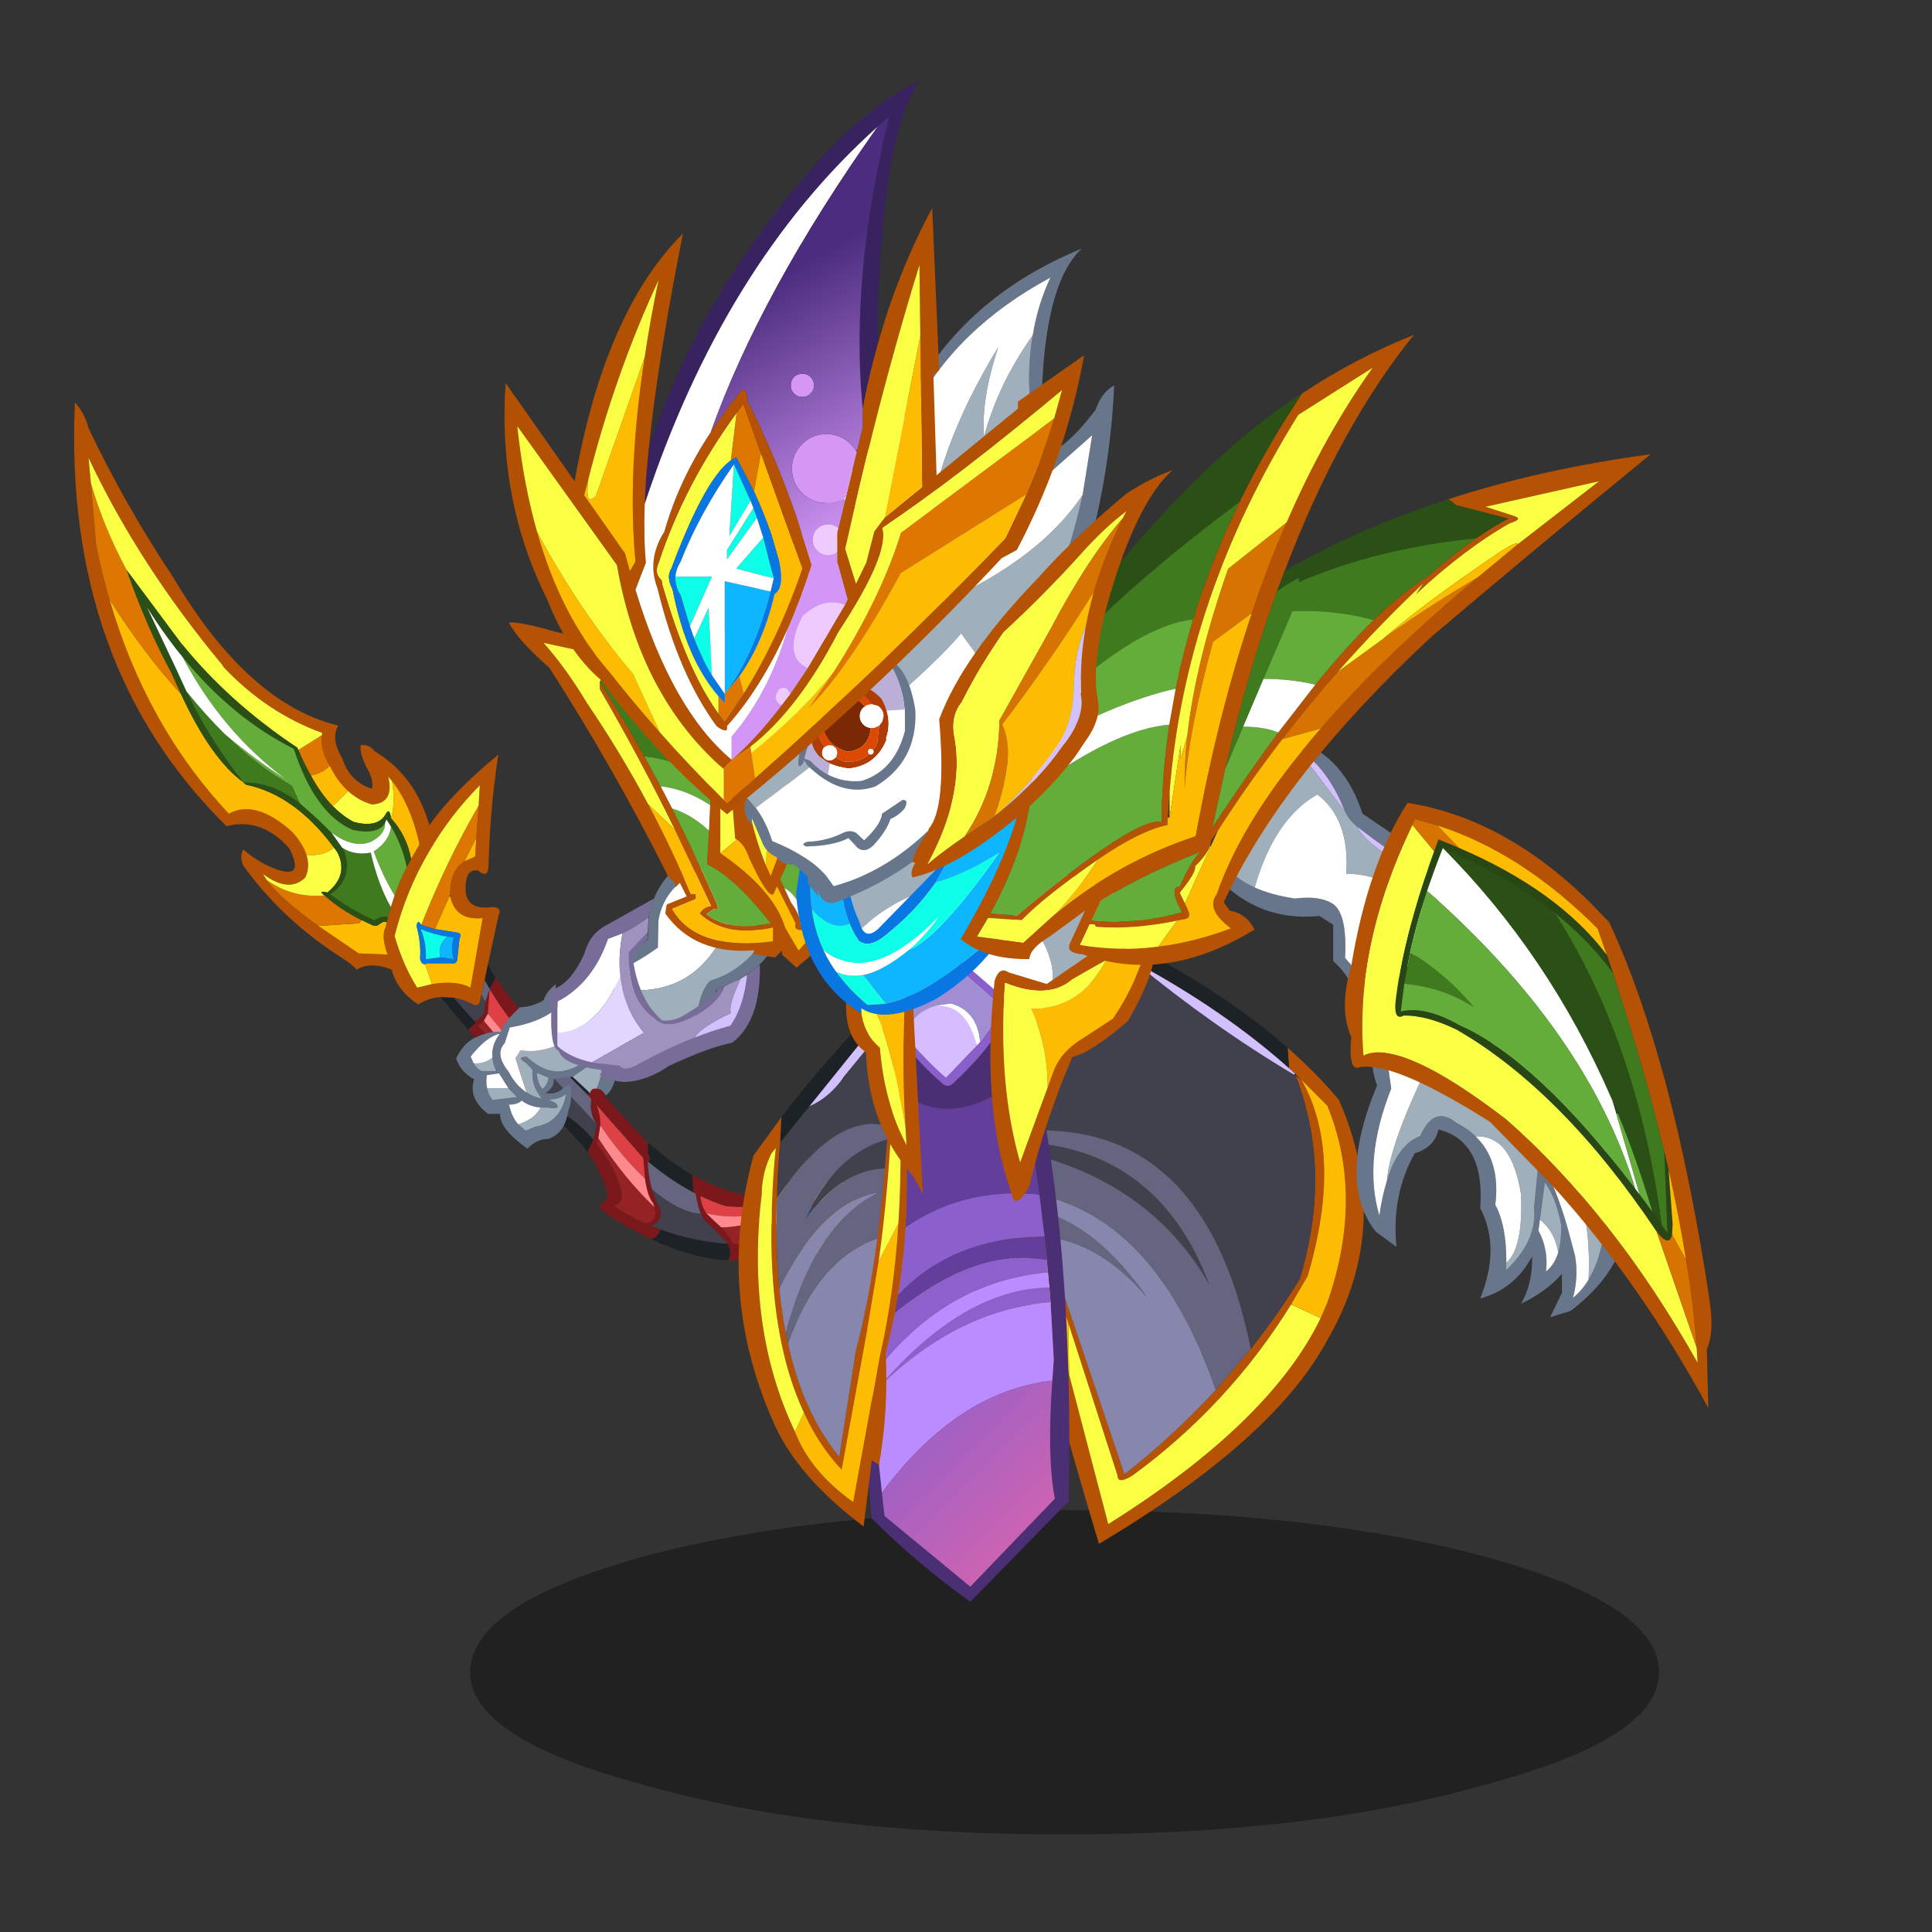 <svg xmlns:ffdec="https://www.free-decompiler.com/flash" xmlns:xlink="http://www.w3.org/1999/xlink" ffdec:objectType="frame" height="90" width="90" xmlns="http://www.w3.org/2000/svg"><rect width="100%" height="100%" fill="#333333" stroke="none"/><use ffdec:characterId="1" height="9.8" transform="matrix(.998 0 0 1.542 21.9 70.347)" width="55.5" xlink:href="#a"/><use ffdec:characterId="3" height="148" transform="translate(3.45 18.75) scale(.27)" width="144.8" xlink:href="#b"/><use ffdec:characterId="5" height="51.15" transform="translate(21.25 39.7) scale(.27)" width="54.85" xlink:href="#c"/><use ffdec:characterId="7" height="59.55" transform="translate(23.7 29) scale(.27)" width="54.75" xlink:href="#d"/><use ffdec:characterId="9" height="144.7" transform="translate(34.4 35.55) scale(.27)" width="107.9" xlink:href="#e"/><use ffdec:characterId="11" height="45.55" transform="translate(56.3 34.5) scale(.27)" width="38.05" xlink:href="#f"/><use ffdec:characterId="13" height="108.7" transform="translate(44.75 15.6) scale(.27)" width="119.05" xlink:href="#g"/><use ffdec:characterId="19" height="141.9" transform="translate(23.5 3.75) scale(.27)" width="115.3" xlink:href="#h"/><use ffdec:characterId="21" height="104.4" transform="translate(62.65 37.4) scale(.27)" width="63.25" xlink:href="#i"/><defs><use ffdec:characterId="2" height="148" width="144.8" xlink:href="#j" id="b"/><use ffdec:characterId="4" height="51.15" width="54.85" xlink:href="#k" id="c"/><use ffdec:characterId="6" height="59.55" width="54.75" xlink:href="#l" id="d"/><use ffdec:characterId="8" height="144.7" width="107.9" xlink:href="#m" id="e"/><use ffdec:characterId="10" height="45.55" width="38.05" xlink:href="#n" id="f"/><use ffdec:characterId="12" height="108.7" width="119.05" xlink:href="#o" id="g"/><use ffdec:characterId="14" height="141.9" width="115.3" xlink:href="#p" id="h"/><use ffdec:characterId="20" height="104.4" width="63.25" xlink:href="#q" id="i"/><g id="j" fill-rule="evenodd"><path d="m42.75 57.4.05-.2V57q-9.55-3.45-17-11.35l-.2-.35Q11.2 28 2.5 9.55l.4 4.35.9 10.55q.95 4.9 2.3 9.5 6.3 21.75 20.6 37 4.65-2.55 11 3.2 1.8 2.05 2.4 3.9.65 2.1-.2 3.9-2.8 2.75-7.3-.6l.65 1.05q2.2 3.1 8.9 7.9l6.95 4.75 5 .2q-1.2-3.15-.3-4.9l.15-.6.2-1 .5-1.7.65-2q.85-2.5 2.1-4.9l.75-1.4 1.45-2.5-.1-.5q-1.55-6.55-4.65-10.45l-.65-.75q1.1 4.6-2.8 4.8-2.3-.65-4.1-2.3-1.85-1.65-3.2-4.4-1.65-2.6-1.35-5.25m20.5 45.2q-2.05.1-3.85 1.25-3.65-2.35-4.6-6-3.65-1.45-6.05 0-.8-.95-2.5-2Q35.9 89.25 29.2 79.9q-.7-1.5 0-2.8 2.3 2.05 5.2 3.25 5.6 2.2 2.75-3.4-4.75-5.4-10.85-3.85Q-1.9 45.3.15 0q1.7 1.85 2.35 4.45 6.4 13.4 14.6 25.7 12.9 21.8 28.5 25.6-1.4 2.2.7 5.7 1.3 4 5.1 5.2.3-1.35-.6-3.1-1.4-2.35-1.4-4.4 1.45-.3 2.5 1.05 7 4.2 9.4 12.75 4-5.7 11.9-12.2-1.45 9.35-1.7 19.5-.2 1.9-1.8.5-2-.35-2.15 2.6v.75q.15 3.6 4.75 2.95 1.35.1 1.1 1.05l-.15.35-1.85 8.5-.55 2.75-.55 2.45-.2.9q-.15 1.2-1.1.9-1.8-.95-3.5-1.25l-2.25-.1m6.55-33.05.2-3.5q-5.15 5.2-8.7 11.35-4 6.75-6 14.65 1.55 5.25 3.9 8.9l2.55-.6q4.2-.7 6.65.6l2.1-12q-4.65.5-5.6-3.7v-.4q-.1-4.05 2.45-5.7l1.85-.8.2-3.25.4-5.55" fill="#b65203"/><path d="M44.1 62.65q1.35 2.75 3.2 4.4l-2.65 2.6q-2.05-2.1-3.8-5.3 2.05-.4 3.25-1.7m10.75 2.65q3.1 3.9 4.65 10.45l.1.5-1.45 2.5q-.75-4.05-3.45-7 .8-2.85.15-6.45m-.9 24.45-.15.6q-.9 1.75.3 4.9l-5-.2-6.95-4.75 7.05-.45.4-.55 1.6.75q.85.5 1.4 0 1.05-.75 1.35-.3M40.1 78.05q-.6-1.85-2.4-3.9-6.35-5.75-11-3.2-14.3-15.25-20.6-37 6.15 9.65 12.35 16.35 5.25 11.3 10.8 15.25v.05l.45.35q8.4 1.75 15.15 10.85-1.9 1.55-4.75 1.25m21.65 22.3-1.2-3.45.45-.15h3.9q1.1.2 1.2-.6l.4-3.7q.55-.9-.5-1l-3.75-.6 2.5-5.65.15.05q.95 4.2 5.6 3.7l-2.1 12q-2.45-1.3-6.65-.6M69.4 75.1l-.2 3.25-1.85.8 2.05-4.05" fill="#fdbc01"/><path d="M2.9 13.9q2.25 7.8 6.2 15.05 3.35 9.65 7.7 17.7l1.65 3.65q-6.2-6.7-12.35-16.35-1.35-4.6-2.3-9.5L2.9 13.9m35.8 46.05 4.05-2.55q-.3 2.65 1.35 5.25-1.2 1.3-3.25 1.7-1.15-2-2.15-4.4m3.45 30.35q-6.7-4.8-8.9-7.9 4.45 3.15 9.95 2.65 2.85 2.5 6.4 4.25l-.4.55-7.05.45m17.75-.15q4.25-10.85 9.9-20.6l-.4 5.55-2.05 4.05q-2.55 1.65-2.45 5.7v.05l-.15.3-2.5 5.65-2.35-.7" fill="#de7701"/><path d="m2.9 13.9-.4-4.35Q11.2 28 25.6 45.3l.2.35q7.45 7.9 17 11.35v.2l-.05.2-4.05 2.55-.2-.4q-11.65-7.75-19.75-17.7l-.2-.2-9.45-12.7Q5.15 21.7 2.9 13.9m44.4 53.15q1.8 1.65 4.1 2.3 3.9-.2 2.8-4.8l.65.75q.65 3.6-.15 6.45-.3-2.05-1-.6-1.45 2.3-5.5 1.2-1.85-1-3.55-2.7l2.65-2.6M33.25 82.4l-.65-1.05q4.5 3.35 7.3.6.85-1.8.2-3.9 2.85.3 4.75-1.25l.55.75q2.05 3.95-1.7 7-1.7-.45-.5.5-5.5.5-9.95-2.65m26.65 7.75q-.65-1.1-.8.2.8 2.95.6 5.6.2 1 .85.95l1.2 3.45-2.55.6q-2.35-3.65-3.9-8.9 2-7.9 6-14.65 3.55-6.15 8.7-11.35l-.2 3.5q-5.65 9.75-9.9 20.6" fill="#faff43"/><path d="m9.1 28.95 9.45 12.7.2.2q8.1 9.95 19.75 17.7l.2.4q1 2.4 2.15 4.4 1.75 3.2 3.8 5.3 1.7 1.7 3.55 2.7 4.05 1.1 5.5-1.2.7-1.45 1 .6 2.7 2.95 3.45 7l-.75 1.4q-.85-3.9-2.7-6.95l-.8-1.25-.25.6q-1.25 2.1-5.55 1.2-6.5-2.75-10.2-14-10.65-5.35-19.15-15.8-3.25-3.95-6.15-8.6l5.1 10.8 1.7 3.7q4.15 8.6 9.85 15.7 4.85-.1 9.65 3.55l3.1 2.75 2.4 2.35 1.85 2.6.45.85q1.4 4.65-2.5 7.2 3.1 2.4 7.6 4.5 1.2-.85 2.35-.6l-.2 1q-.3-.45-1.35.3-.55.5-1.4 0l-1.6-.75q-3.55-1.75-6.4-4.25-1.2-.95.5-.5 3.75-3.05 1.7-7l-.55-.75Q38.1 67.7 29.7 65.95l-.45-.35v-.05Q23.7 61.6 18.45 50.3l-1.65-3.65q-4.35-8.05-7.7-17.7" fill="#2b5015"/><path d="M57.4 80.15q-1.25 2.4-2.1 4.9-2-3.25-3.6-7.6 2.65-1.7 3-4.25 1.85 3.05 2.7 6.95M26.1 57.3q5.8 4.8 10.5 7.75-11.05-8.2-17.85-21.1 8.5 10.45 19.15 15.8 3.7 11.25 10.2 14 4.3.9 5.55-1.2.1 1.9-2.35 3.2-3.05 1.3-6.9-1.55L42 71.85l-3.1-2.75-1.3-2.95q-5.95-3.35-11.5-8.85" fill="#65ad3b"/><path d="m54.65 87.05-.5 1.7q-1.15-.25-2.35.6-4.5-2.1-7.6-4.5 3.9-2.55 2.5-7.2l-.45-.85q2.15 1.4 4.95.85 1.2 5.4 3.45 9.4M19.4 49.85q3.3 4.1 6.7 7.45 5.55 5.5 11.5 8.85l1.3 2.95q-4.8-3.65-9.65-3.55-5.7-7.1-9.85-15.7" fill="#407a1e"/><path d="m55.3 85.05-.65 2q-2.25-4-3.45-9.4-2.8.55-4.95-.85l-1.85-2.6q3.85 2.85 6.9 1.55 2.45-1.3 2.35-3.2l.25-.6.8 1.25q-.35 2.55-3 4.25 1.6 4.35 3.6 7.6M26.1 57.3q-3.4-3.35-6.7-7.45l-1.7-3.7-5.1-10.8q2.9 4.65 6.15 8.6 6.8 12.9 17.85 21.1-4.7-2.95-10.5-7.75" fill="#fff"/><path d="M60.55 96.9q-.65.05-.85-.95.2-2.65-.6-5.6.15-1.3.8-.2l2.35.7 3.75.6q1.05.1.5 1l-.4 3.7q-.1.8-1.2.6H61l-.45.15m3.85-4.75q-2.2-.3-4.6-1.3 1 2.25.9 5.2l2.5-.35 2.3.35q-.4-1.15-.25-2.5l.25-1.3-1.1-.1" fill="#0977e1"/><path d="m63.2 95.7-2.5.35q.1-2.95-.9-5.2 2.4 1 4.6 1.3-1.75 1.55-1.2 3.55" fill="#0dffe9"/><path d="m64.4 92.15 1.1.1-.25 1.3q-.15 1.35.25 2.5l-2.3-.35q-.55-2 1.2-3.55" fill="#0db6ff"/><path d="M72.7 99.25q5.1 7.2 10.9 12.8l-.8.8-.4.4-.4.4-2.25-2.15q-4.9-4.9-8.05-10.3l-.3 4.25-.7 1.25q-.5.55-1.1.75l6.25 6.35 1.25 1.25 3.35 3.4-1 1.8q-5.95-5.55-11.5-12l1.35-1.3-.25-.25q1.9-.6 1.75-2.55l.15-.75.75-2.2 1-1.95m16.1 19.25.3.25q.85-1.7 2.7.4l-.4.4 7.65 8.25-.05 1.75q.7 1.2 0 1.4.05 2.5.75 4.9l.85 2.3q1.7 2.5-.95 3.95l1.5.55q-.1 1.2-1.6 1.7-8-3.95-8.95-5.6l.8-.8q.95-.8.4-2.3-1.3-3.75-3.1-6.2l-.1-.15 1-2.15.6-2.6q-1.4-1.9-.95-4.35l-.55-.65.1-1.05m17.85 14.75q6.5 3.65 13.9 4.3l-.4.2q-3 1.45-7.75.9-2.2-.7-4.35-1.75.2 1.8 1.05 3l1.4 1.35 1.2 1.1q1.35 1.4 2 2.8 4.5.4 8.1-1.9l2.65 1.4q-5.05 3.55-11.55 3.35.6-1.25-.1-2.85l-3-3.1q-1-.65-1.65-2.05-.6-1.4-.9-3.5l-.4-.2-.2-3.05M90.8 124.7l-.35 2.25-.35.9q3.1 3.65 4.4 8.35v.45q0 1.7-1.4 1.95 2.65 1.75 5.5 3.05 2.2-.5 1.55-2.8l-.25-.7q-1-1.25-1.4-4.25l-.3-3.55-8.05-9.15q.7 1.75.65 3.5" fill="#7a181b"/><path d="m71.4 96.95 1.3 2.3-1 1.95-.85-1.5.55-2.75m11.4 15.9 6 5.65-.1 1.05-6.3-6.3.4-.4m16.25 14.95.3.1q3.5 3.2 7.3 5.35l.2 3.05q-3.95-2.1-7.85-5.35.7-.2 0-1.4l.05-1.75M112.9 148q-5.95-.2-13.1-3.55l-.25-.1q1.5-.5 1.6-1.7 5.5 2.05 11.65 2.5.7 1.6.1 2.85m-24.3-18.7-.7-.9-2.95-3.25-5.5-4.9 1-1.8 4.55 4.6q2.45 1.6 4.6 4.1l-1 2.15m-20.65-21.05-4.7-5.65 2.25.1 3.55 4 .25.25-1.35 1.3" fill="#1c2226"/><path d="m70.3 102.15.55-2.45.85 1.5-.75 2.2-.65-1.25m9.45 9.35 2.25 2.15.4-.4 6.3 6.3.55.65q-.45 2.45.95 4.35l-11.25-12 .8-1.05m20 24.35q-.7-2.4-.75-4.9 3.9 3.25 7.85 5.35l.4.2q.3 2.1.9 3.5-3.6-.25-8.4-4.15" fill="#656580"/><path d="M65.5 102.7q1.7.3 3.5 1.25.95.3 1.1-.9l.2-.9.65 1.25-.15.75q.15 1.95-1.75 2.55l-3.55-4m12.65 10.95.8-1.1 11.25 12-.6 2.6q-2.15-2.5-4.6-4.1l-4.55-4.6-3.35-3.4 1-1.35.05-.05m30 26.35q.65 1.4 1.65 2.05l3 3.1q-6.15-.45-11.65-2.5l-1.5-.55q2.65-1.45.95-3.95l-.85-2.3q4.8 3.9 8.4 4.15" fill="#41414d"/><path d="m120.15 137.75.45 1.35q-5.25 2.2-11.5.8-.85-1.2-1.05-3 2.15 1.05 4.35 1.75 4.75.55 7.75-.9m-48.75-32.3.3-4.25q3.15 5.4 8.05 10.3l-.8 1.05-.8 1.1-6.75-8.2m27.1 28.45q-4.25-4-7.7-9.2.05-1.75-.65-3.5l8.05 9.15.3 3.55" fill="#de4145"/><path d="m120.6 139.1.1.45q-3.3 2.6-9 2.8l-1.2-1.1-1.4-1.35q6.25 1.4 11.5-.8m-49.9-32.4.7-1.25 6.75 8.2-.05.05-1 1.35-1.25-1.25.3-.55-5.45-6.55m19.75 20.25.35-2.25q3.45 5.2 7.7 9.2.4 3 1.4 4.25l.25.7q-5.25-4.95-9.7-11.9" fill="#ff8a8d"/><path d="m120.7 139.55 1.1 3.7q-3.6 2.3-8.1 1.9-.65-1.4-2-2.8 5.7-.2 9-2.8M75.85 113.8l-6.25-6.35q.6-.2 1.1-.75l5.45 6.55-.3.55m14.6 13.15q4.45 6.95 9.7 11.9.65 2.3-1.55 2.8-2.85-1.3-5.5-3.05 1.4-.25 1.4-1.95v-.45q-1.3-4.7-4.4-8.35l.35-.9" fill="#952326"/><path d="m118.65 139.7 1.2-4.8q3.2-1.05 4.85-4.55.6-1.1 1.25.2l.25.15q1.5 1.5 4.7 2.2 4.65-.3 8.55.15l4-.85q3.95-.6-3.85 3.9-7.8 4.5-9.45 10.25l-.75 1.4q-3.65-2.45-5.55-1.95l-.5-.75-.45-.15-2.05-.95q-2.6-1.35-2.6-3 0-.6.4-1.25m4.7-4.95q-.85.6-1.85.9-.4 2.25-1.15 4.1l-.7 1.55.5.6q1.3 1.45 3.65 2.6 3.45-.25 5.3 1.3 1.7-6.5 7.5-8.95.45-.6 1.05-1.05l.75-.6 1.65-1-6.25.25q-5.65.6-8.35-2.25-.85 1.6-2.1 2.55m.75 3.65.4-.6q.9-.8 2.2-.5l1.9.6q.85.05.65.75l-.4.75q-.75 2-3.2 2.8l-2.8-.9-.6-.15 1.85-2.75m4.2.6-2.65-.4-1.7 2.1 1.85.3 2.5-2" fill="#b65203"/><path d="M120.35 139.75q.75-1.85 1.15-4.1 1-.3 1.85-.9l4.75 2.05-1.4.5q-1.3-.3-2.2.5l-.4.6-3.75 1.35" fill="#fdbc01"/><path d="M123.35 134.75q1.25-.95 2.1-2.55 2.7 2.85 8.35 2.25l6.25-.25-1.65 1-.75.6-8.4 2.85q.2-.7-.65-.75l-1.9-.6 1.4-.5-4.75-2.05m-3.2 7.15-.5-.6.7-1.55 3.75-1.35-1.85 2.75.6.15-2.7.6" fill="#faff43"/><path d="m128.3 139-2.5 2-1.85-.3 1.7-2.1 2.65.4" fill="#0db6ff"/><path d="M137.65 135.8q-.6.45-1.05 1.05-5.8 2.45-7.5 8.95-1.85-1.55-5.3-1.3-2.35-1.15-3.65-2.6l2.7-.6 2.8.9q2.45-.8 3.2-2.8l.4-.75 8.4-2.85" fill="#de7701"/></g><g id="k" fill-rule="evenodd"><path d="M6.25 35.45q-.2-2.2 1.25-4.1-2.3.45-5 3.9L3 36.4q.55.95 1.4 1.35h2.5q-.55-1.2-.65-2.3m13.85 3.3-3.3.35q.25 1.4-1.4 2.45 1.95.35 3.1-.9 1.65-1 1.3.4.15 2.3-.45 3.5-.55 3.95-3.45 4.9-2.1.05-3.6 1.7-4.9-3.5-4.7-6H5.5q-3.5-2.7-2.4-6l-.4-.2Q.6 37.6 0 35.55q1.15-2.35 2.95-3.4 2.9-1.4 4.7-1.15.4-1.5 3.35-4.25 2.2-.1 4.1-1.2.35-1.4 2.1-2.8l-.4 3.6.65.3-1.05 1q-2.6 1.8-7.15 2.6l-.85 2.7q-1.85 1.8.7 5 1.15 2.25 3.05 3.5 1.15.75 2.65 1.1-1.95-2.45-1.6-5l-1.05-1.1q-2-1.15 0-1.2 4.4 4.2 9 1.5l4.15-2.7-.4-4 3.5 1.6q-.35 8.9-2.6 10.3-.6-1.15-1.6-1.15 1.05-2.05 1.1-5.7l-5.2 3.65M9 40.7l-1.6-2.55-2.1.3q-.2 1.25.05 2.3.2 1.15.95 2l4.2-.5L9 40.7m4.9-2.65q.15 1.9 1 2.8.9-.8 1.05-1.95l-2.05-.85m-3.2 8.9 1.3 1.1 1.7-.7q4.45-.75 5.25-5.65-1.3 1.05-3.15.95l1.3.6q1.25 1.15-1.3.8h-1.25q-1.85-.15-3.25-1.2-.7.7-2.2.7l.1.3q.45 1.9 1.5 3.1" fill="#68768c"/><path d="M3 36.4q1.8.2 3.25-.95.1 1.1.65 2.3H4.4q-.85-.4-1.4-1.35m17.1 2.35 5.2-3.65q-.05 3.65-1.1 5.7-.9-.15-1.1.75l-3-2.8m4.8-8.7.4 4-4.15 2.7q-4.6 2.7-9-1.5-2 .05 0 1.2l1.05 1.1q-.35 2.55 1.6 5-1.5-.35-2.65-1.1l-1.95-5.9.9-1.4q2.75.5 5.85-.65 3.45-1.9 4.8-4.9l3.15 1.45M9 40.7l1.5 1.55-4.2.5q-.75-.85-.95-2L9 40.7m4.9-2.65 2.05.85q-.15 1.15-1.05 1.95-.85-.9-1-2.8m.65 6h1.25q2.55.35 1.3-.8l-1.3-.6q1.85.1 3.15-.95-.8 4.9-5.25 5.65l-1.7.7-1.3-1.1q2.95-.95 3.85-2.9" fill="#a0afbc"/><path d="m3 36.4-.5-1.15q2.7-3.45 5-3.9-1.45 1.9-1.25 4.1Q4.8 36.6 3 36.4m9.15 5.05q-1.9-1.25-3.05-3.5-2.55-3.2-.7-5l.85-2.7q4.55-.8 7.15-2.6l1.05-1 4.3 1.95q-1.35 3-4.8 4.9-3.1 1.15-5.85.65l-.9 1.4 1.95 5.9m-6.8-.7q-.25-1.05-.05-2.3l2.1-.3L9 40.7l-3.65.05m5.35 6.2q-1.05-1.2-1.5-3.1l-.1-.3q1.5 0 2.2-.7 1.4 1.05 3.25 1.2-.9 1.95-3.85 2.9" fill="#fff"/><path d="m25.75 21.4-.35-.45 7.7-6 .1-3.2q.7-6.25 6.1-10.2L41.55 0l1.7 2.05-2.85 1.9q-4.65 2.8-5.5 7.8l-.1 4.7-1.45 1q-3.6 2.4-7.6 3.95m27.65-6.85 1.45 1.35Q52.5 21 44.8 23.65q.45.95-3 2.95.75-3.35 2.1-4.45 5.85-1.75 9.5-7.6" fill="#68768c"/><path d="M25.75 21.4q4-1.55 7.6-3.95l1.45-1 .1-4.7q.85-5 5.5-7.8l2.85-1.9L48.3 8.3q-4.9 17.8-21 15.2l-1.55-2.1" fill="#fff"/><path d="m48.3 8.3 5.1 6.25q-3.65 5.85-9.5 7.6-1.35 1.1-2.1 4.45-.5 1.55-.75 4.2l-6.15 2.85-7.6-10.15q16.1 2.6 21-15.2" fill="#a0afbc"/><path d="m33.05 13.8.05 1.05q-2.9 2.5-2.5 4.3 1.1 6.65 5 9.9 1.9.1 3.5-.8 6.85-4.15 5.7-4.6l1.45-.5q-.75 2.5-4.8 4.95-5.1 2.85-7.15.65-4.85-3.3-4.5-11.5l3.25-3.45m17.15 7.35 2.2-1.75q.2 9.6-4.7 13.4l-.2.1q-4.05.8-10.85 4-3.7 2.55-7.55 2.75-2.55-.15-4.4-1.3l.9-.7q-7.25-.9-7.9-3.4-1.45-.35-1.3-6.6-.95-4.15.8-4.2 2.75-1.2 4.9-5.9.9-3.4 3.7-4.9L34.1 8l-.9 3.2q-2.25 1.7-4.5 2.8l-2.5.95q-2.65 7.65-8.7 10.8v7.7q2.1 1.95 5.9 2.8l4.8.6q.6 1 2.8 0Q36.25 33.9 41.15 32q3.15-1.25 6.15-2.05 2.35-3.3 2.9-8.8" fill="#786c98"/><path d="M28.7 14q-.75 3.9-.4 7.35-4 9.45-10.8 9.8v-5.4q6.05-3.15 8.7-10.8l2.5-.95" fill="#fff"/><path d="M28.3 21.35q.6 5.5 4.1 9.8l-9 5.1q-3.8-.85-5.9-2.8v-2.3q6.8-.35 10.8-9.8" fill="#e2d6ff"/><path d="m46.25 23.15 2.85-1.35q-2.2 4.7-1.7 5.95-5.3 2.5-6.25 4.25-4.9 1.9-10.15 4.85-2.2 1-2.8 0l-4.8-.6 9-5.1q-3.5-4.3-4.1-9.8-.35-3.45.4-7.35 2.25-1.1 4.5-2.8l-.15 2.6-3.25 3.45q-.35 8.2 4.5 11.5 2.05 2.2 7.15-.65 4.05-2.45 4.8-4.95" fill="#9f92bf"/><path d="m49.1 21.8 1.1-.65q-.55 5.5-2.9 8.8-3 .8-6.15 2.05.95-1.75 6.25-4.25-.5-1.25 1.7-5.95" fill="#d3c0ff"/></g><g id="l" fill-rule="evenodd"><path d="m52.3 42.9.7-.3q.05 4.55 1.5 9.7.75 2.15-.55 3.6l-4.3 3.65-2.5-2.25v-.7l-1.2 1.2-3.8-.6.2-.65q-10.3.8-15.35-6.35l.25-1.55 3.45-1.4-1.2-2.35-.7.75q-.2-1.15-1.2-1.65Q18.3 25.4 7 7.8 1.7 3.2 0 0q1.85-.2 8.1 1.6l13.6 3.1.5 2.3-3.25-.7L6 3.5q3.9 4.4 7.5 10.4 5.8 8.55 10.55 17.45 4.05 7.6 7.35 15.45h.9v.9l-4.1 1.7q4.1 7.25 17.4 5.6v-2.4q-8.25 1.85-12.7-2.4.7-1.15 2-1.3l-6.25-13.2q-6.3-12.8-12.95-24.2v-1.3q3.95 6.15 7.7 12.9l2.8 5.15 2 3.85q3.9 7.8 7.6 16.2.7 1.6-.4 1.1l-1.3.9q3.75 3.05 11.1 1.6-6.15-7.9-11-10.2l.35-5.8.2-4.4.25-4.6.3-5.35 1.2 1.25v17q9.25 6.35 11.2 12.9l2.3 3.9 3-3.3-.55-1.85q-1.3-5.1-.15-8.55m-4.75 2.95 1.15 2.45q1.65 2.25 1.6 3.8l1.3-.7.5.4v.4l-1.2.8q-1.8.25-1.4-1.1l-8.15-16.15.75-.6.2-.15 5.25 10.85" fill="#b65203"/><path d="m36.5 22.8 3.25 3L41.1 36l-4.6 3.8v-17M15.7 10.2v1.3q6.65 11.4 12.95 24.2l-4.6-4.35Q19.3 22.45 13.5 13.9 9.9 7.9 6 3.5l12.95 2.8-3.25 3.9" fill="#faff43"/><path d="M52.45 51.45 53 53.3l-3 3.3-2.3-3.9q-1.95-6.55-11.2-12.9l4.6-3.8.25-.25L49.5 51.9q-.4 1.35 1.4 1.1l1.2-.8v-.4l.35-.35M28.65 35.7l6.25 13.2q-1.3.15-2 1.3 4.45 4.25 12.7 2.4V55q-13.3 1.65-17.4-5.6l4.1-1.7v-.9h-.9q-3.3-7.85-7.35-15.45l4.6 4.35" fill="#fdbc01"/><path d="m41.2 27.1 5.4 4.9 5.7 10.9q-1.15 3.45.15 8.55l-.35.35-.5-.4q-2.15-4.85-4.05-5.55L42.3 35l-.2.15-.9-8.05m-15 1.15-2.8-5.15q4.6.3 11.6 3.8l-.25 4.6q-4.3-2.8-8.55-3.25m2 3.85q3.15.9 6.35 3.8l-.35 5.8q4.85 2.3 11 10.2-7.35 1.45-11.1-1.6l1.3-.9q1.1.5.4-1.1-3.7-8.4-7.6-16.2" fill="#65ad3b"/><path d="m22.2 7 13.1 14.55-.3 5.35q-7-3.5-11.6-3.8-3.75-6.75-7.7-12.9l3.25-3.9 3.25.7" fill="#407a1e"/><path d="m51.6 51.4-1.3.7q.05-1.55-1.6-3.8l-1.15-2.45q1.9.7 4.05 5.55M26.2 28.25q4.25.45 8.55 3.25l-.2 4.4q-3.2-2.9-6.35-3.8l-2-3.85" fill="#fff"/><path d="m39.75 25.8 1.45 1.3.9 8.05-.75.6-.25.25-1.35-10.2" fill="#c16e0d"/></g><g id="m"><path d="m100.45 95.75 1.15-2.65q6.4-18.4 0-34l-4.45-4.45Q104.4 67.5 98.2 88.5l-2.75 4.7-.1.2Q84.55 110.8 68 122.9q-2.6 1.6-2.6 0l-8.5-26.35L46.35 63.8l.3-.1.55 1.6.5 1.45 2.5 7.4 1 2.95 1.55 4.6 13.85 41q8.5-6.7 15.75-14.55l6.05-7.1q4.5-5.7 8.4-11.95 5.7-18.55-.65-35.15l1 .7-1.15-1.1-1-.9-.25-3.55q5 4.4 8.85 9 9.55 21.8-2.2 41.8-9.3 17-39.2 34.8-13-43.2-22.8-88.2l1.8-1.55 3.2 12.15 12.65 48.4 6.75 25.8q27.95-17.55 36.65-35.55" fill="#b65203" fill-rule="evenodd"/><path d="m94.75 49.1.25 3.55q-11.2-10-26.6-18.3-4.6-2.5-9.6-4.85l1.8-1.6 6.5 3q16.6 8.5 27.65 18.2" fill="#1c2226" fill-rule="evenodd"/><path d="m44.4 57.1-3.2-12.15L58.8 29.5q5 2.35 9.6 4.85 13.5 11.1 27.45 19.4l.3.2q6.35 16.6.65 35.15-3.9 6.25-8.4 11.95Q80.05 59.8 46.65 63.7l-2.25-6.6m3.3 9.65-.5-1.45q24.9.4 34 24.6-10.45-18.25-33.5-23.15" fill="#41414d" fill-rule="evenodd"/><path d="m88.4 101.05-6.05 7.1Q71.8 77.7 50.2 74.15l-2.5-7.4q23.05 4.9 33.5 23.15-9.1-24.2-34-24.6l-.55-1.6q33.4-3.9 41.75 37.35M52.75 81.7l-1.55-4.6q10.25 2.1 19.4 15.2-8.2-9.7-17.85-10.6" fill="#656580" fill-rule="evenodd"/><path d="M82.35 108.15Q75.1 116 66.6 122.7l-13.85-41q9.65.9 17.85 10.6-9.15-13.1-19.4-15.2l-1-2.95q21.6 3.55 32.15 34" fill="#8787ad" fill-rule="evenodd"/><path d="m95 52.65 1 .9-.15.2q-13.95-8.3-27.45-19.4 15.4 8.3 26.6 18.3" fill="#d3c0ff" fill-rule="evenodd"/><path d="m95.4 93.4 5.05 2.35q-8.7 18-36.65 35.55l-6.75-25.8-.15-8.95 8.5 26.35q0 1.6 2.6 0 16.55-12.1 27.35-29.5h.05" fill="#faff43" fill-rule="evenodd"/><path d="m95.45 93.2 2.75-4.7q6.2-21-1.05-33.85l4.45 4.45q6.4 15.6 0 34l-1.15 2.65-5.05-2.35.05-.2m-38.4 12.3L44.4 57.1l2.25 6.6-.3.1L56.9 96.55l.15 8.95" fill="#fdbc01" fill-rule="evenodd"/><path d="M95.35 93.4h.05" fill="none" stroke="#000" stroke-linecap="round" stroke-linejoin="round" stroke-width=".05"/><path d="m17.15 33.85-4.75-11.3L30.8 9.1 45 14.6l-6.4 5.5q-15.5 3.3-21.45 13.75M45 14.6l22.4 8.7-8.8 19.4-7.7 2.5q8.2-9.65-3.7-21.1L45 14.6" fill="#a0afbc" fill-rule="evenodd"/><path d="M17.15 33.85Q23.1 23.4 38.6 20.1l6.4-5.5 2.2 9.5q11.9 11.45 3.7 21.1l-16.6 5.3q-7.8-3.45-15.7-14.3l-1.2-1.7-.25-.65" fill="#fff" fill-rule="evenodd"/><path d="m47.3 41.8 1.3 1.1Q58 76.2 57 127.3l-17 17.4q-9.5-6.85-17-14.4l-3.9-41.05 1.6-18.75.8 16.1.8 12.3.55 7.2q.8 9.55 1.9 19.8l.45 4L40 142.1l14.6-15.2q-1.4-7.2-.45-20.35l.25-3.65-.55-9.9-.2-2.55-.25-2.55-.2-2.1-.4-4.15-.9-7.15q-1.3-9.95-3.25-20.1-15.95 12.25-26.2-4.2l.85-10.35Q28.15 49.3 35 55.1q1.1 1.15 2.2 0 6.15-5.75 9.25-11.5l.85-1.8" fill="#4a2f74" fill-rule="evenodd"/><path d="m53.65 90.45.2 2.55Q38 94.3 24.6 107.3q14.2-16.5 29.05-16.85m-30.8 15.65-.55-7.2q17.1-16.1 30.9-13.1l.2 2.1q-18.15 1.45-30.55 18.2" fill="#8e60cc" fill-rule="evenodd"/><path d="m20.7 70.5 1.75-20.3q10.25 16.45 26.2 4.2 1.95 10.15 3.25 20.1-17.7-2-30.4 12.1l-.8-16.1m32.5 15.3q-13.8-3-30.9 13.1 9.8-17.1 30.5-17.25l.4 4.15" fill="#643e9b" fill-rule="evenodd"/><path d="m22.3 98.9-.8-12.3q12.7-14.1 30.4-12.1l.9 7.15q-20.7.15-30.5 17.25" fill="#8b60cd" fill-rule="evenodd"/><path d="M53.65 90.45Q38.8 90.8 24.6 107.3 38 94.3 53.85 93l.55 9.9-.25 3.65q-16.4 1.85-29.4 19.35-1.1-10.25-1.9-19.8 12.4-16.75 30.55-18.2l.25 2.55" fill="#bb8cff" fill-rule="evenodd"/><path d="m23.3 39.85.1-.85q2.35 4.2 5.25 7.85 3.25 4.05 7.15 7.45l5.35-5.6.5-.55 4.15-5.8-11.95-10.5 1.55-.35 11.9 10.3-.85 1.8q-3.1 5.75-9.25 11.5-1.1 1.15-2.2 0-6.85-5.8-11.7-15.25" fill="#8a5fcb" fill-rule="evenodd"/><path d="m41.15 48.7-5.35 5.6q-3.9-3.4-7.15-7.45 1.65-3.95 5.4-4.95 5.25-.45 7.1 6.8" fill="#d6bdff" fill-rule="evenodd"/><path d="m23.4 39 .4-4.95 10.05-2.2 11.95 10.5-4.15 5.8q-.45-5.4-5.05-6.65l-2.55.4q-3.75 1-5.4 4.95-2.9-3.65-5.25-7.85" fill="#a18dd2" fill-rule="evenodd"/><path d="m41.65 48.15-.5.55q-1.85-7.25-7.1-6.8l2.55-.4q4.6 1.25 5.05 6.65" fill="#fff" fill-rule="evenodd"/><path d="M54.15 106.55q-.95 13.15.45 20.35L40 142.1l-14.8-12.2-.45-4q13-17.5 29.4-19.35" fill="url(#r)" fill-rule="evenodd"/><path d="M26.55 41.45 12.25 59.2 7.2 65.5l.2-4.4q8-10.5 18.95-21.55l.2 1.9" fill="#1c2226" fill-rule="evenodd"/><path d="M7.2 65.5q-.45 5-.6 9.7-.25 8.3.45 15.45.4 4.05 1.1 7.7l.4 1.8q2.65 12.05 8.85 19.55l2.85-18.25q2.15-8.1 3.7-19.4l.9-8.05.4-4.05.4-5.05.15-2.25.9-18.9h.1l.05.65q-.05 22.9-2.65 41.5l-2 11.9-4.4 24.1q-3.9-4.15-6.5-9.85-4-8.55-5.15-20.55-.7-7.25-.35-15.75.15-4.5.65-9.35l-.75.9Q4.05 70.6 4 74.5q-2.7 23.1 5.75 40.85 2.6 6.85 10.05 12.15l4.6-25.2q2.4-10.45 3.2-22.9.85-13.55-.2-29.5 4.15 28.6-2 51.8.5 10.05-1.15 19.35L23 120.3l-1.4 11.4q-11.75-8.8-15.75-18.4-9.7-22.2-3.25-45.6l4.8-6.6-.2 4.4" fill="#b65203" fill-rule="evenodd"/><path d="M11.3 112.05q2.6 5.7 6.5 9.85l4.4-24.1 2-11.9 3.4-6.5q-.8 12.45-3.2 22.9l-4.6 25.2q-7.45-5.3-10.05-12.15l1.55-3.3" fill="#fdbc01" fill-rule="evenodd"/><path d="m26.85 44.4.55 5.5q1.05 15.95.2 29.5l-3.4 6.5q2.6-18.6 2.65-41.5m-17.1 70.95Q1.3 97.6 4 74.5q.05-3.9 1.7-7.2l.75-.9q-.5 4.85-.65 9.35-.35 8.5.35 15.75 1.15 12 5.15 20.55l-1.55 3.3" fill="#faff43" fill-rule="evenodd"/><path d="M26.7 43.75 18.2 54.1l-.1.15-.45.65q-2.45 3.1-5.4 4.3l14.3-17.75.15 1.45v.85" fill="#d3c0ff" fill-rule="evenodd"/><path d="M12.25 59.2q2.95-1.2 5.4-4.3l.45-.65.1-.15 8.5-10.35-.9 18.9q-9.1-2.6-19.2 12.55.15-4.7.6-9.7l5.05-6.3m13.4 5.7-.4 5.05q-7.5.2-13.85 8.95 5.15-11.45 14.25-14" fill="#41414d" fill-rule="evenodd"/><path d="M6.6 75.2q10.1-15.15 19.2-12.55l-.15 2.25q-9.1 2.55-14.25 14 6.35-8.75 13.85-8.95l-.4 4.05-.9 8.05q-10.3 3.55-15.4 18.1l-.4-1.8q5-18.95 16-24.25-9.75 1.6-17.1 16.55-.7-7.15-.45-15.45" fill="#656580" fill-rule="evenodd"/><path d="M23.95 82.05q-1.55 11.3-3.7 19.4L17.4 119.7q-6.2-7.5-8.85-19.55 5.1-14.55 15.4-18.1m-15.8 16.3q-.7-3.65-1.1-7.7Q14.4 75.7 24.15 74.1q-11 5.3-16 24.25" fill="#8787ad" fill-rule="evenodd"/><path d="M29 35.3h.8l2 39-1.6-3q-7.75-8.6-8.2-21.4-4.1-2.85-3.3-10.15l.15-1.35.35-3.1H22q-.5 1.7-.7 3.25-1.1 6.95 3.1 10.55.75 9.45 4.6 16.8l-.2-3.3q-.75-13.1.2-27.3m42.2-5.8q2.35 3.95-4 15-6.35 5.45-9.6 6.2-4.75 11.1-7.4 22.2-2.5 4.7-3.2 1-5.15-14.65-2.8-36.4.85-2.5 2.4-1.4l6.6 2 18.6-12.8-.6 4.2M53.35 55.95l1.05-2.85q1.3-3.4 5-5.6l5.2-3.4q4.65-6.8 6.15-14.35l-7.3 4.2-5.85 3.35q-4.2 3.6-11.6.6-1.3 17.3 2.6 31l4.75-12.95" fill="#b65203" fill-rule="evenodd"/><path d="M29 35.3q-.95 14.2-.2 27.3-3.3-18.9-7.5-24.05.2-1.55.7-3.25h7m34.45-1.35 7.3-4.2q-1.5 7.55-6.15 14.35l-5.2 3.4q-3.7 2.2-5 5.6l-1.05 2.85q0-7.55-2.95-13.65 8.55.3 13.05-8.35" fill="#fdbc01" fill-rule="evenodd"/><path d="m28.8 62.6.2 3.3q-3.85-7.35-4.6-16.8-4.2-3.6-3.1-10.55 4.2 5.15 7.5 24.05m24.55-6.65L48.6 68.9q-3.9-13.7-2.6-31 7.4 3 11.6-.6l5.85-3.35q-4.5 8.65-13.05 8.35 2.95 6.1 2.95 13.65" fill="#faff43" fill-rule="evenodd"/><path d="M36.7 15.7 34 20.6q-3.3 4.9-8.8 9.25-2.65 2.1-4.4.85-.95-1.35-1.6-3-1.4-3.5-1.65-8.4l1.25.35q.4 4.2 2 7.55l.4 1.2q.95 1.95 2.9.2l12.6-12.9M25.4 41.5q6.5-1.25 15.95-9.25 5.85-5.2 10.25-26.8l1.2 1.2-3.05 13.6q-3.3 12.7-15.6 20.4-8.6 4.5-12.95 1.65v.9Q10.9 36.9 9.95 22.4l.75-4.9 1.8.5q-.35 3.8.15 7.2.5 3.75 2 7.05.9 1.95 2.2 3.75 2.2 3.1 5.45 5.7l3.1-.2" fill="#0977e1" fill-rule="evenodd"/><path d="m36.7 15.7.2-.45-.15-8.5L46.1 0l5.5 5.45q-4.4 21.6-10.25 26.8-9.45 8-15.95 9.25l-3.9-4.95q3.5-.7 7.9-4.35 5.05-1.85 15.55-16.7-5.7 3.6-10.95 5.1l2.7-4.9M12.5 18l5.05 1.3q.25 4.9 1.65 8.4-3.05 1.45-6.55-2.5-.5-3.4-.15-7.2" fill="#0db6ff" fill-rule="evenodd"/><path d="M34 20.6q5.25-1.5 10.95-5.1-10.5 14.85-15.55 16.7 2.5-2.1 5.1-5.65-11.8 12.15-19.85 5.7-1.5-3.3-2-7.05 3.5 3.95 6.55 2.5.65 1.65 1.6 3 1.75 1.25 4.4-.85 5.5-4.35 8.8-9.25M21.5 36.55l3.9 4.95-3.1.2q-3.25-2.6-5.45-5.7 2.1 1 4.65.55" fill="#0dffe9" fill-rule="evenodd"/><path d="M29.4 32.2q-4.4 3.65-7.9 4.35-2.55.45-4.65-.55-1.3-1.8-2.2-3.75 8.05 6.45 19.85-5.7-2.6 3.55-5.1 5.65" fill="#fff" fill-rule="evenodd"/></g><g id="n" fill-rule="evenodd"><path d="m14.25.75 1-.75q8.15 2.8 11.3 12.6l11.5 7.8v1.9H38q-5.15-1.85-10.9-6.35l-1.55-1.15-.25-.25q-1.15-1.05-1.75-2.3l-.55-1.3q-2.95-6.7-7.75-9.65l-1-.55m14.5 42.7-2.9 2.1q-1.05-4.65-4.35-7.5v-6.3l-2.4-1.5Q7.6 31.4 0 21.9l1.35-2.4q2.1 3.8 6.6 5.85 2.95 1.3 6.95 1.9 4.3-.55 6.6.95 2.45 1.8 2.05 9.3l5.2 5.95" fill="#68768c"/><path d="m14.25.75 1 .55 8.3 10.95q.6 1.25 1.75 2.3l.25.25q2.3 4.25 12.5 8.6.1 3.25-.25 6-7.35-6.6-14.05-6.4.65-9.45-5-13.7-7.4 4.2-10.8 16.05-4.5-2.05-6.6-5.85Q3.6 8.9 14.25.75" fill="#a0afbc"/><path d="M15.25 1.3q4.8 2.95 7.75 9.65l.55 1.3-8.3-10.95m10.3 13.5 1.55 1.15q5.75 4.5 10.9 6.35l.05.3v.8q-10.2-4.35-12.5-8.6" fill="#d3c0ff"/><path d="M37.8 29.4Q36.5 40 28.75 43.45l-5.2-5.95q.4-7.5-2.05-9.3-2.3-1.5-6.6-.95-4-.6-6.95-1.9 3.4-11.85 10.8-16.05 5.65 4.25 5 13.7 6.7-.2 14.05 6.4" fill="#fff"/></g><g id="o" fill-rule="evenodd"><path d="M48.1 28.85q3.15-6.45 7-12.8l3.75-5.9Q68 4.05 78.2 0 65.35 15.85 55.9 40.75l-1.3 3.45q-5.1 14-8.95 30.7l-2.2 10.05Q49.4 75.9 54.8 68.6l6.4-8.25q5.3-6.55 10.05-11.15 5-4.85 9.35-7.55 4.4-3.85 8.35-6.55 2.9-2.05 5.55-3.4l-8.95-2.3-1.4-1.05q16.15-5.25 34.9-7.75Q97.6 38.15 81.1 52.2 55.45 76.1 45.4 97.9l1.05 1.45q2.9.5 4.25 3.25-15.35 9.45-29.7 4.25-2.25-.15-2.3-1.2 0-.3.15-.65l2.6-5.65-6.15 4.5q-3.3 1.95-3.45 3.85-7.55.1-11.85-3.45 10.25-17.35 11-28.1l.75-3.7.7 3.05-.15 3.05-.05.25q-1 9.95-7.05 21l4.55.35q20.65-17.2 24.9-16.1.1-8.45 1.35-16.8l1.1-6.2q1.2-6 3-11.95 3.1-10.2 8-20.25m8.15 3.5q6.5-15 14.85-26.7L58.25 13.8Q38.7 45.2 36.05 78.85l-.3 4.4-.05 1.3q-4.8 1-12 5.95-9.65 6.75-13.15 10.5l-5.8-.4-1.9 3.2 7.95 1.05 5.45-4.9h.05q11-9.1 24.25-13.45 3.85-21.1 9.7-38.5 2.75-8.25 6-15.65m39.9 3.75 14-10.85-19.6 4.4 4.8 1.55q1.9.55-.6 1.3-7.7 4.35-16.2 12.25l1.3-1.9Q72.1 50.15 65.1 58.1q-5 5.65-9.6 11.65-5.85 7.6-11.1 15.75l-1.2 1.8-.15.9q-.55 1.45-2.6 3.5.25 1-2.65 4.55l.9 1.85.55 1.2q.65 1.45-.95 1.55l-.95.2q-7.3 1.55-13.95 1.1l-.35-.45h-.8l-1.65 3.55q6.6 1.15 13.5.3 6.15-.75 12.55-3.15-4.45-3.3-2.45-5.9 4.4-13.1 17.95-28.6Q72.8 55.6 89.2 41.85l6.95-5.75M38.2 99.6l-.95-1.9q-.9-2.6.55-2.5 2.05-4.6 3.55-6-9.6 3.75-17.15 8.4l-1.6 3.4q8 .8 15.6-1.4" fill="#b65203"/><path d="m58.85 10.15-3.75 5.9q-3.85 6.35-7 12.8Q26 45.3 14.45 59.05l.85-4.25.6-.75q23.3-31.45 42.95-43.9m25.3 18.2 1.4 1.05 8.95 2.3q-2.65 1.35-5.55 3.4-17 1.7-30.6 7.55v-.75Q56.3 43 54.6 44.2l1.3-3.45q12.9-7.45 28.25-12.4" fill="#2b5015"/><path d="M48.1 28.85q-4.9 10.05-8 20.25-10.5 1.05-27.8 18.05l2.15-8.1Q26 45.3 48.1 28.85m40.85 6.25Q85 37.8 80.6 41.65q-4.35 2.7-9.35 7.55-6.5-1.8-14-1.55l-5 11.7-3.5 8.25-3.1 7.3q3.85-16.7 8.95-30.7 1.7-1.2 3.75-2.3v.75q13.6-5.85 30.6-7.55" fill="#407a1e"/><path d="M40.1 49.1q-1.8 5.95-3 11.95-10.6 2.3-25.35 10.75l.55-4.65q17.3-17 27.8-18.05M36 67.25q-1.25 8.35-1.35 16.8-4.25-1.1-24.9 16.1L5.2 99.8q6.05-11.05 7.05-21l.05-.25q14.25-10.5 23.7-11.3M71.25 49.2Q66.5 53.8 61.2 60.35q-4.15-1-8.95-1l5-11.7q7.5-.25 14 1.55M54.8 68.6q-5.4 7.3-11.35 16.35l2.2-10.05 3.1-7.3q3.65 0 6.05 1m-16.6 31q-7.6 2.2-15.6 1.4l1.6-3.4q7.55-4.65 17.15-8.4-1.5 1.4-3.55 6-1.45-.1-.55 2.5l.95 1.9" fill="#65ad3b"/><path d="m37.1 61.05-1.1 6.2q-9.45.8-23.7 11.3l.15-3.05-.7-3.05v-.65Q26.5 63.35 37.1 61.05m24.1-.7-6.4 8.25q-2.4-1-6.05-1l3.5-8.25q4.8 0 8.95 1" fill="#fff"/><path d="M56.25 32.35q-3.25 7.4-6 15.65l-6.7 4.95q-4.2 15.2-4.9 25.3-.05-4.3.45-9.05 1.4-12.7 7.05-28.85l10.1-8M65.1 58.1l7.7-5.6.3-.25q8.05-5.7 16.1-10.4Q72.8 55.6 62.15 67.9l-6.65 1.85q4.6-6 9.6-11.65" fill="#d77301"/><path d="M36.05 78.85Q38.7 45.2 58.25 13.8L71.1 5.65q-8.35 11.7-14.85 26.7l-10.1 8Q40.5 56.5 39.1 69.2l-1.15 3.95v-2.4l-1.9 12.5v-4.4M16.3 99.95h-.05l-5.45 4.9-7.95-1.05 1.9-3.2 5.8.4q3.5-3.75 13.15-10.5-2.95 4.7-7.4 9.45M96.15 36.1q-.15-.55-3.1 1.35Q80.1 46.2 73.1 52.25l-.3.25-7.7 5.6q7-7.95 14.75-15.25l-1.3 1.9q8.5-7.9 16.2-12.25 2.5-.75.6-1.3l-4.8-1.55 19.6-4.4-14 10.85m-53.1 52.1.1.05-4.45 9.85-.9-1.85q2.9-3.55 2.65-4.55 2.05-2.05 2.6-3.5m-5.7 12.85-3.25 4.5q-6.9.85-13.5-.3l1.65-3.55h.8l.35.45q6.65.45 13.95-1.1" fill="#faff43"/><path d="M50.25 48q-5.85 17.4-9.7 38.5Q27.3 90.85 16.3 99.95q4.45-4.75 7.4-9.45 7.2-4.95 12-5.95l.05-1.3h.3l1.9-12.5v2.4l1.15-3.95q-.5 4.75-.45 9.05.7-10.1 4.9-25.3l6.7-4.95m22.85 4.25q7-6.05 19.95-14.8 2.95-1.9 3.1-1.35l-6.95 5.75q-8.05 4.7-16.1 10.4m-17.6 17.5 6.65-1.85Q48.6 83.4 44.2 96.5q-2 2.6 2.45 5.9-6.4 2.4-12.55 3.15l3.25-4.5.95-.2q1.6-.1.95-1.55l-.55-1.2 4.45-9.85 1.25-2.75q5.25-8.15 11.1-15.75" fill="#fdbc01"/></g><g id="p" fill-rule="evenodd"><path d="m50.35 125.25 1.4 3.45-5.15 11.25q-.5 1.85-3.05-3.05l-1.25-2.55q-.95-2.8-2.5-3.55l-1.4-17.6 1.95-1.3q1 14.45 4.75 23.45l.85 1.85 4.4-11.95" fill="#b65203"/><path d="m46.15 115 4.2 10.25-4.4 11.95-.85-1.85L46.15 115" fill="#fdbc01"/><path d="m40.35 111.9 3.55-2.45 2.25 5.55-1.05 20.35q-3.75-9-4.75-23.45" fill="#faff43"/><path d="m65.8 59.9 5-6.3Q80 37.05 99.6 29q-7.85 7.3-6.85 35.65 3.75-.6 9.25-7.85 1-3 3.2-4.2-1.05 23.35-10.2 44.8-6.4 16.55-16.5 30-7.85 9.05-20 13.85-3.5 1.85-4.4-1.55v1.1l-1.75-2.35v-1.1L50 135.3q-2.2 0-3.05-1.3-1.85-.8-2.55-2.7l-1.7-4v1.1q-2.1-2.15-.8-4.65l1.5 1.75q1.75 2.35 2.8 5.7 6.4 2.65 9.3 6l1.3 1.8q14.75-4.05 25.6-21.2l4.15-11.75.45-1.35 1.45-2.65.25-.45q7.75-14.9 11.05-30.1l1.65-10.3-8.3 7.35-.75-2.7q-2.9-12.05-1.2-21.9.85-5.3 3.05-9.95-16.4 8.8-23.8 23.2l-4.6 2.7M61 132.45l-1.65-1.75q-2.6 1.35-7.3 1.45-1.05-.4.2-.8 3.3-.1 6.2-1.55 1.2-.55 2.2 0l1.4 1.3q2.95-2.75 3.1-4.6l3.5-2.35q1.15-.15.4 1.4-.95 1.2-2.45 1.85-.75 2.2-2.95 4.55-1.4 1.35-2.65.5" fill="#68768c"/><path d="m41.9 123.75-8.55-22.9 23.2-29.25 16.35 8.1Q74.15 64.05 85.2 46q-3 9.1-2.45 15.4 2.45-9.1 8.4-17.45-1.7 9.85 1.2 21.9l.75 2.7-2.25 2-15.4 19.55q16.9-7.55 24.3-18.6-3.3 15.2-11.05 30.1l-.25.45L87 104.7l-.45 1.35L78.8 95.4q-8.8 10.25-35.4 30.1l-1.5-1.75" fill="#a0afbc"/><path d="m56.55 71.6 9.25-11.7 4.6-2.7Q77.8 42.8 94.2 34q-2.2 4.65-3.05 9.95-5.95 8.35-8.4 17.45-.55-6.3 2.45-15.4-11.05 18.05-12.3 33.7l-16.35-8.1m43.2-.1q-7.4 11.05-24.3 18.6l15.4-19.55 2.25-2 8.3-7.35-1.65 10.3m-13.2 34.55L82.4 117.8Q71.55 134.95 56.8 139l-1.3-1.8q-2.9-3.35-9.3-6-1.05-3.35-2.8-5.7Q70 105.65 78.8 95.4l7.75 10.65M61 132.45q1.25.85 2.65-.5 2.2-2.35 2.95-4.55 1.5-.65 2.45-1.85.75-1.55-.4-1.4l-3.5 2.35q-.15 1.85-3.1 4.6l-1.4-1.3q-1-.55-2.2 0-2.9 1.45-6.2 1.55-1.25.4-.2.8 4.7-.1 7.3-1.45l1.65 1.75" fill="#fff"/><path d="M115.3 67.2q-5.75 5.05-10.4 20.15-3.9 12.5-2.5 19.65.5 2.8-1.5 6l-2.35 3.5q-4.2 5.65-10.45 10.9-10.25 8.4-17.7 10.1-.5-1.05.5-2.5l-.55-.2q.4-1.9 2.8-5.4l.05-.3q3.1-3.6 1.8-18.9 4.15-11 16.9-24.2 7-7.8 15.4-14.7 3.7-2.5 8-4.1m-8.6 8.3.6-1.2q-3.9 2.95-7.75 7.3-6.35 7.05-13.45 13.6-4.05 5.75-7.2 12.05-2.05 2.55-1.2 6.35 1.65 9.8-4.7 21.6 2.45-2.1 6.4-4.8 2.25-1.6 5-3.35l.2-.15v-.05l.95-.75q6.75-5.55 10.65-11.2l.6-.75q3.45-4.65 2.6-8.3l.1-.3q-.25-5.55.8-11.35.55-2.95 1.4-6 1.8-6.2 5-12.7" fill="#b65203"/><path d="M106.7 75.5q-6.3 7.35-12.3 18.8l-9 16.1q-.15 11.35-6 20-3.95 2.7-6.4 4.8 6.35-11.8 4.7-21.6-.85-3.8 1.2-6.35 3.15-6.3 7.2-12.05 7.1-6.55 13.45-13.6 3.85-4.35 7.75-7.3l-.6 1.2" fill="#faff43"/><path d="M79.4 130.4q5.85-8.65 6-20l9-16.1q6-11.45 12.3-18.8-3.2 6.5-5 12.7-7.6 12.15-15.8 22.9 2.45 5.05-1.3 15.75v.05l-.2.15q-2.75 1.75-5 3.35" fill="#d77301"/><path d="M84.6 126.85q3.75-10.7 1.3-15.75 8.2-10.75 15.8-22.9-.85 3.05-1.4 6-1.95 4.2-2.05 10.15-.15 5.9-2.35 9.65-4.95 7.3-10.35 12.1l-.95.75" fill="#fdbc01"/><path d="M100.3 94.2q-1.05 5.8-.8 11.35l-.1.3q.85 3.65-2.6 8.3l-.6.75q-3.9 5.65-10.65 11.2 5.4-4.8 10.35-12.1 2.2-3.75 2.35-9.65.1-5.95 2.05-10.15" fill="#d3c0ff"/><path d="M55.85 119.75q2.7 1.4 5.85 1.05 5.65-1.8 7.4-8.7l-.05-3.55q-.45-5.2-3.25-8.9l.6.25q3.4 1.7 4.5 8.8.35 8.8-6.9 13.1-5.9 2.1-11.8-3.7l-.5-.85-.1.45q-1 1.4-.9-.3.75-8 14.5-20.3.9.15 0 1l-1.05.95q-3.25 2.75-5.65 5.55l-.8 1-.3.4q-1.5 1.85-2.65 3.75l-1.1 2.05-.8 1.8q-.7 1.7-1.1 3.4l.95.3q1.5 1.55 3.15 2.45" fill="#68768c"/><path d="M54.75 109.75q1.15-1.9 2.65-3.75 3.3.05 4.75 2.05l-.25.15q-.6.6-.6 1.45t.6 1.45q.55.55 1.3.6l-.05.5q-.6 3.35-4.05 3.6-4.35-1.35-4.35-6.05" fill="#7a2904"/><path d="m53.65 111.8 1.1-2.05q0 4.7 4.35 6.05 3.45-.25 4.05-3.6l.05-.5h.55l.9-.4-.35 3.1-.7 1.1-.05-.05-.35-.15q-.2 0-.35.15l-.15.35.15.35.05.1q-1.8 1.55-4.3 1.25-.8-.3-1.45-.7l.2-.4.05-.4q0-.55-.4-.95-.35-.35-.9-.35l-.4.05-.45.25-.05-.05q-1-1.3-1.55-3.15m3.75-5.8.3-.4q3.55-1.1 5.6 2l-.45.1q-.4.05-.7.35-1.45-2-4.75-2.05" fill="#db4904"/><path d="m52.85 113.6.8-1.8q.55 1.85 1.55 3.15l.05.05-.1.05q-.35.4-.35.95l.05.45.3.45q.35.35.85.4h.1q.55 0 .9-.4l.15-.1q.65.4 1.45.7 2.5.3 4.3-1.25v-.05l.3.1.35-.15.15-.35-.1-.3.7-1.1.35-3.1.15-.2.4-.55.2-.9q0-.85-.6-1.45l-.35-.3-1.1-.3h-.05q-2.05-3.1-5.6-2l.8-1q3.45-1.15 6.5 2 .65 1.05.95 2.15.7 2.35-.1 4.7l.05.3q-1.8 4.45-6.5 4.95-1.9-.25-3.25-.85l-.65-.35-1.15-.85q-1.2-1.2-1.5-3.05" fill="#b03c05"/><path d="M55.85 119.75q-1.65-.9-3.15-2.45l-.95-.3q.4-1.7 1.1-3.4.3 1.85 1.5 3.05l1.15.85.65.35-.3 1.9m2.65-15.15q2.4-2.8 5.65-5.55l1.65.6q2.8 3.7 3.25 8.9l-3.1.2q-.3-1.1-.95-2.15-3.05-3.15-6.5-2" fill="#bbafd7"/><path d="m69.05 108.55.05 3.55q-1.75 6.9-7.4 8.7-3.15.35-5.85-1.05l.3-1.9q1.35.6 3.25.85 4.7-.5 6.5-4.95l-.05-.3q.8-2.35.1-4.7l3.1-.2m-5.75-.95h.05l1.1.3.35.3q.6.6.6 1.45l-.2.9-.4.55-.15.2-.9.4h-.55q-.75-.05-1.3-.6-.6-.6-.6-1.45t.6-1.45l.25-.15q.3-.3.7-.35l.45-.1m.3 7.9.1.3-.15.35-.35.15-.3-.1-.05-.05-.15-.35.15-.35q.15-.15.35-.15l.35.15.05.05m-6.45 1.3-.15.1q-.35.4-.9.4H56q-.5-.05-.85-.4l-.3-.45-.05-.45q0-.55.35-.95l.1-.05.45-.25.4-.05q.55 0 .9.35.4.4.4.95l-.05.4-.2.4" fill="#fff"/><path d="m61.8 56.6-.3-3.65Q60.15 31.5 66.4 6.2l-2 1.75Q37.85 31.7 24.2 73.05q.15-4.35.7-9.55 8.35-25.6 27.9-48.1Q62.6 4.25 71.6 0q-6.9 10.05-7.25 45.7-1.5 5.3-2.55 10.9" fill="#38225f"/><path d="M61.8 56.6q1.05-5.6 2.55-10.9 3.5-12.65 9.45-23.7L75 50l-1 .6.55 17.5L88.6 56.6v-1.2l11.4-8Q96.95 64.75 88.4 81l-2.6 1.4q-23.2 24.8-47.4 44.2-11.85-9.7-21.8-23.2-5.75-4.95-9.2-13.8Q-1.2 72.45.2 52.2l11.9 16.95Q17.3 39.8 30.8 26.4q-4.4 22.1-5.9 37.1-.55 5.2-.7 9.55-.2 5.85.2 10.15l-1.8 4.65q6.3 20.75 16.6 29.35 4.3-3.75 8.6-9.4l1.5-1.95 3-4.45 6.45-10.95.45-.9L57.4 83v-5l.2-.75 1.2-5 .1-.35 1.9-7.85.05-.25.95-4v-3.2m9.95-12.55L71.6 31.8q-5.7 18.5-10.45 38.7L58.8 80.8l1.85 6 1.75-3.6 1.4-5.4 1.8-2.4 6.45-5.25-.3-26.1M90 71.45q2.9-6.65 4.85-13.15l1.35-4.9q-17.75 14.9-31 23.8 1.3 4.5-7.6 18-6.85 13.25-15.15 19.75l-3.25 2.25-1.4 1.6q-14.45-12.6-18.4-35.2l-17.2-24q1.05 9.9 3.4 18.2 4.05 14.35 12 23.6 4.4 5.65 9.2 11.05 5.25 5.95 11 11.6l.6.55 4.85-4.25Q65.1 101.05 86.4 79l3.6-7.55M24.2 47.7q.95-6.45 2.4-13.3-7.45 16-12.1 34.25l-.75 2.9L20.8 81.6l.85 3.05.95-1.65q-1.45-15.6 1.6-35.3" fill="#b35102"/><path d="m40.05 57.35 1.15-1.55 3.05 8.5-1.2 6.6L40 65l-.95.55 1-8.2m1.25 48.4L38 110.6l-1.1-1.4v-3l1.1 1.2v-1.6l2.55-3.05.75 3M94.85 58.3Q92.9 64.8 90 71.45L68.4 85q-8.8 16.25-16 23.4l4.45-6.45Q65 89.1 68.4 78l26.45-19.7m-51.6 62.05-4.85 4.25-.6-.55v-5.25l1.4-1.6 3.25-2.25.15 1.05.65 4.35" fill="#de7701"/><path d="m44.25 64.3 7.15 19.9q-4.15 12.1-10.1 21.55l-.75-3q4.1-5.8 6.05-14.15 1.75-1.1.8-5.6l-1.3-4.5q-1.35-3.95-3.05-7.6l1.2-6.6M65.6 75.4l6.15-31.35.3 26.1-6.45 5.25M90 71.45 86.4 79q-21.3 22.05-43.15 41.35L42.6 116q8.45-6.75 14.25-14.05l-4.45 6.45q7.2-7.15 16-23.4L90 71.45m-63.2 41q-4.8-5.4-9.2-11.05-7.95-9.25-12-23.6 7.25 13.6 16.6 24.6l4.6 10.05m-12.3-43.8q-.7 5.1 1.3 2.95l8.4-23.9Q21.15 67.4 22.6 83l-.95 1.65-.85-3.05-7.05-10.05.75-2.9" fill="#fdbc01"/><path d="M36.9 109.2q-5.35-7.25-9.65-22.15l-.15-.85q-1.35-1.15-.5-3 4.5-13.65 13.45-25.85l-1 8.2Q34.6 68.7 28.8 84.2q-.95 1.4.2 3.6 2.4 12.05 7.9 18.4v3m28.7-33.8-1.8 2.4-1.4 5.4-1.75 3.6-1.85-6 2.35-10.3Q65.9 50.3 71.6 31.8l.15 12.25L65.6 75.4m-27.8 48.65q-5.75-5.65-11-11.6l-4.6-10.05q-9.35-11-16.6-24.6-2.35-8.3-3.4-18.2l17.2 24q3.95 22.6 18.4 35.2v5.25m4.65-9.1q8.3-6.5 15.15-19.75 8.9-13.5 7.6-18 13.25-8.9 31-23.8l-1.35 4.9L68.4 78Q65 89.1 56.85 101.95q-5.8 7.3-14.25 14.05l-.15-1.05M24.2 47.7l-8.4 23.9q-2 2.15-1.3-2.95Q19.15 50.4 26.6 34.4q-1.45 6.85-2.4 13.3" fill="#faff43"/><path d="M35.6 60.65q2.25-3.45 5-6.85 1.1-1.55 1.4 1.6 4.8 9.5 8.35 19.75L53 83.6q-1.9 5.95-4.15 11.05-4.5 10.1-10.45 16.75.25 1.5-1.8 0-6.65-9.1-10.2-23.8-1.9-4.9 1.2-9.8 2.45-8.75 8-17.15m8.65 3.65-3.05-8.5-1.15 1.55Q31.1 69.55 26.6 83.2q-.85 1.85.5 3l.15.85q4.3 14.9 9.65 22.15l1.1 1.4 3.3-4.85q5.95-9.45 10.1-21.55l-7.15-19.9" fill="#b65203"/><path d="M39.05 65.55 40 65l3.05 5.9q1.7 3.65 3.05 7.6l1.3 4.5q.95 4.5-.8 5.6-1.95 8.35-6.05 14.15L38 105.8q5-6.45 7.9-17.65l.35-1.45.2-.8-1.8-7.05-1.1-3.4-.6-1.7-.5-1.25-2.85-6.3q-5.9 8.4-9.2 16.8-.8 1.3-.9 2.6-.1 1.6.9 3.2l1.6 5.35.75 2.15q1.35 3.5 3.05 6.3l2.2 3.2v1.6l-1.1-1.2q-5.5-6.35-7.9-18.4-1.15-2.2-.2-3.6 5.8-15.5 10.25-18.65" fill="#0977e1"/><path d="m39.6 66.2 2.85 6.3-3.65 6.1.8-12.4m3.35 7.55.6 1.7-5.15 7.15V81l4.55-7.25m1.7 5.1 1.8 7.05L40 84.2l4.65-5.35M29.5 85.6h6.3L32 94.15l-1.6-5.35q-1-1.6-.9-3.2m3.25 10.7L35.2 91l.6 11.6q-1.7-2.8-3.05-6.3" fill="#0dffe9"/><path d="M45.9 88.15Q43 99.35 38 105.8V86.4l7.9 1.75" fill="#0db6ff"/><path d="M24.2 73.05Q37.85 31.7 64.4 7.95q-20.2 28.5-28.8 52.7-5.55 8.4-8 17.15-3.1 4.9-1.2 9.8 3.55 14.7 10.2 23.8 2.05 1.5 1.8 0 5.95-6.65 10.45-16.75-3.2 11-9.65 18.55v4q-10.3-8.6-16.6-29.35l1.8-4.65q-.4-4.3-.2-10.15m18.25-.55.5 1.25L38.4 81v1.6l5.15-7.15 1.1 3.4L40 84.2l6.45 1.7-.2.8-.35 1.45L38 86.4v19.4l-2.2-3.2-.6-11.6-2.45 5.3-.75-2.15 3.8-8.55h-6.3q.1-1.3.9-2.6 3.3-8.4 9.2-16.8l-.8 12.4 3.65-6.1" fill="#fff"/><path d="M58.5 72.15q-1.35.75-2.95.75-2.45 0-4.2-1.75t-1.75-4.2q0-2.45 1.75-4.2t4.2-1.75q2.45 0 4.2 1.75l.8.95.25.35-1.9 7.85-.4.25M53.4 52.9q-.1.65-.6 1.1-.55.6-1.4.6-.85 0-1.45-.6-.55-.55-.55-1.4 0-.85.55-1.45.6-.55 1.45-.55t1.4.55q.6.6.6 1.45v.3" fill="#d696f3"/><path d="M47.8 107.8q-1.8-.95-.4-2.8 1.35-.8 1.9.85l-1.5 1.95m4.5-6.4q-4.4-2.1-.9-9 3.7-3.4 7.35-1.95L52.3 101.4m5.1-20q-.65.5-1.55.5-1.1 0-1.9-.8-.75-.75-.75-1.85t.75-1.9q.8-.75 1.9-.75 1 0 1.75.65l-.2.75v3.4" fill="#efcaff"/><path d="m64.4 7.95 2-1.75q-6.25 25.3-4.9 46.75l.3 3.65v3.2l-.95 4-.3-.1-.8-.95Q58 61 55.55 61t-4.2 1.75q-1.75 1.75-1.75 4.2t1.75 4.2q1.75 1.75 4.2 1.75 1.6 0 2.95-.75l.3.1-1.2 5q-.75-.65-1.75-.65-1.1 0-1.9.75-.75.8-.75 1.9 0 1.1.75 1.85.8.8 1.9.8.9 0 1.55-.5V83l1.8 6.55-.45.9Q55.1 89 51.4 92.4q-3.5 6.9.9 9l-3 4.45q-.55-1.65-1.9-.85-1.4 1.85.4 2.8-4.3 5.65-8.6 9.4v-4q6.45-7.55 9.65-18.55Q51.1 89.55 53 83.6l-2.65-8.45Q46.8 64.9 42 55.4q-.3-3.15-1.4-1.6-2.75 3.4-5 6.85 8.6-24.2 28.8-52.7m-11 44.7v-.05q0-.85-.6-1.45-.55-.55-1.4-.55-.85 0-1.45.55-.55.6-.55 1.45t.55 1.4q.6.6 1.45.6t1.4-.6q.5-.45.6-1.1v-.25" fill="url(#s)"/></g><g id="q" fill-rule="evenodd"><path d="m45.05 59.4 3.15 5.45q3.2 13.3-9.25 22.8l-3.55 1.1 2.05-4.2v-3.3q-2.7 3.1-7.05 5.15 2-3.4 1.9-8.15-3.05 5.7-8.95 7.25 3.55-8.75 0-15.6.85-11.5-7.2-13.55-.7 3.1-4.1 4.1Q8 67.7 8.9 76.6L5.35 74q-6.8-8.45.2-25.25-1.3-3.3-1.45-12.25l2.2.95L8 49.3Q3.1 61.6 5.95 71.2q.45-3.2 1.2-5.65l.1-.35q1.9-6.3 5.75-7.7 2.35-5.45 6.3-2.25 1.9.95 3.25 2.3 4.35 4.15 3.4 11.8 1.95 3.6 1.9 10l-.05 1.3q5.45-5.15 4.85-10.9l.85-8.7q3.4 6.15 5.45 14.25l.75 2.8q.65 3.6-.35 7.3 1.55-1.25 2.7-3.15 3.3-5.45 3.2-16.25l-.2-6.6M36.8 77.6q.6-2.05.5-4.9-.85-4.5-2.8-7.25l-.85 6.45-.25 1.9q1.75 3.25 1.3 7.05 1.45-1.15 2.1-3.25" fill="#68768c"/><path d="M17.2 39.7 36 43.6l9.05 15.8.2 6.6q.1 10.8-3.2 16.25.75-17.1-8.1-26.4l-.45 5.2-.85 8.7q.6 5.75-4.85 10.9l.05-1.3q2.9-2.5 2.55-11.7-1.6-10.4-7.85-10.1-1.35-1.35-3.25-2.3-3.95-3.2-6.3 2.25-3.85 1.4-5.75 7.7.6-7.65 9.95-25.5m16.45 32.2.85-6.45q1.95 2.75 2.8 7.25.1 2.85-.5 4.9-.55-3.6-3.15-5.7" fill="#a0afbc"/><path d="m6.3 37.45 10.9 2.25Q7.85 57.55 7.25 65.2l-.1.35Q6.4 68 5.95 71.2 3.1 61.6 8 49.3L6.3 37.45m35.75 44.8q-1.15 1.9-2.7 3.15 1-3.7.35-7.3l-.75-2.8q-2.05-8.1-5.45-14.25l.45-5.2q8.85 9.3 8.1 26.4m-14.2-2.9q.05-6.4-1.9-10 .95-7.65-3.4-11.8 6.25-.3 7.85 10.1.35 9.2-2.55 11.7m8.95-1.75q-.65 2.1-2.1 3.25.45-3.8-1.3-7.05l.25-1.9q2.6 2.1 3.15 5.7" fill="#fff"/><path d="m46.25 29.4-1.05-3.15-1.6-4.55Q30.55 8.6 16 3.9l-3.9-1.1-.45 1Q1.7 24.7 3.2 43.6q6.25-3.1 24.6 10.95Q46.35 70.8 60.85 96.6L60.7 94q-.4-5.4-1.2-11.2l-.65-4.05q-1.2-7.45-3-15.5l-.1-.35-.65-2.75q-3.45-14.4-8.85-30.75m16.6 55.9v.2q.95 5.8-.4 8.75l.25 10.15Q50.9 82.7 36 66.25l-10.95-11.2Q8.55 44.6 2.6 45.6q-2.05.95-1.5-5.2-2.2-4.9 0-12.25Q3.95 10.7 10.8 0q16.25 2.55 30.6 16.3l1.65 1.65 2.55 2.65q10.95 23.5 17.25 64.7" fill="#b65203"/><path d="m45.2 26.25 1.05 3.15Q42.3 23.85 36.2 19q-7.85-6.2-19.3-11.2-1.5 3.75-2.7 7.4-1.65 4.85-2.95 10.55l-1 5.45-.6 4.8q4.1-1.05 10.2 2.4Q33.2 44.35 50.1 66.6l.75.95 2.2 3 1.6 2.25 1 1.4-.55-14.05.65 2.75.1.35.7 9.45-.1 1.8q-.5 2.25-2.65-.5-16.25-24.25-34.5-34.85-5.15-2.5-9.15-2.45-1.6.9-1.45-2 1.2-11.3 6.7-26.35l.75-2.05 3.5 1.45Q36.8 15.1 45.2 26.25" fill="#284715"/><path d="m60.7 94 .15 2.6Q46.35 70.8 27.8 54.55 9.45 40.5 3.2 43.6 1.7 24.7 11.65 3.8l3.75 4.55Q9.9 23.4 8.7 34.7q-.15 2.9 1.45 2 4-.05 9.15 2.45Q37.55 49.75 53.8 74l6.9 20" fill="#faff43"/><path d="m58.85 78.75.65 4.05q.8 5.8 1.2 11.2l-6.9-20q2.15 2.75 2.65.5l2.4 4.25M11.65 3.8l.45-1L16 3.9l3.65 3.85-3.5-1.45-.75 2.05-3.75-4.55" fill="#d77301"/><path d="M55.85 63.25q1.8 8.05 3 15.5l-2.4-4.25.1-1.8-.7-9.45M16 3.9q14.55 4.7 27.6 17.8l1.6 4.55Q36.8 15.1 19.65 7.75L16 3.9" fill="#fdbc01"/><path d="M46.25 29.4q5.4 16.35 8.85 30.75l.55 14.05-1-1.4Q50.45 41.2 36.2 19q6.1 4.85 10.05 10.4m-36 1.8 1-5.45q6.4 3.95 11 9.5-5.35-3.45-12-4.05" fill="#407a1e"/><path d="m47.1 53.6-.95-2.25-.25-.55q-10.7-24.6-29-43 11.45 5 19.3 11.2 14.25 22.2 18.45 53.8l-1.6-2.25q-2.6-8.8-5.95-16.95" fill="#2b5015"/><path d="m46.15 51.35.7 2.35 4 13.85-.75-.95q-8.25-27-35.9-51.4 1.2-3.65 2.7-7.4 18.3 18.4 29 43l.25.55" fill="#fff"/><path d="m46.85 53.7.25-.1q3.35 8.15 5.95 16.95l-2.2-3-4-13.85M14.2 15.2q27.65 24.4 35.9 51.4-16.9-22.25-30.25-28.2-6.1-3.45-10.2-2.4l.6-4.8q6.65.6 12 4.05-4.6-5.55-11-9.5 1.3-5.7 2.95-10.55" fill="#65ad3b"/></g><linearGradient gradientTransform="matrix(.009 .009 -.015 .015 40.35 127.1)" gradientUnits="userSpaceOnUse" id="r" spreadMethod="pad" x1="-819.2" x2="819.2"><stop offset="0" stop-color="#a561c2"/><stop offset="1" stop-color="#cc63b2"/></linearGradient><linearGradient gradientTransform="matrix(.014 .024 -.059 .034 53.65 56.5)" gradientUnits="userSpaceOnUse" id="s" spreadMethod="pad" x1="-819.2" x2="819.2"><stop offset="0" stop-color="#4b2c7e"/><stop offset="1" stop-color="#d396f6"/></linearGradient><path d="M27.75 0q0 2-8.15 3.4Q11.5 4.9 0 4.9q-11.5 0-19.65-1.5-8.1-1.4-8.1-3.4 0-2.05 8.1-3.5Q-11.5-4.9 0-4.9q11.5 0 19.6 1.4 8.15 1.45 8.15 3.5" fill-opacity=".349" fill-rule="evenodd" transform="translate(27.75 4.9)" id="a"/></defs></svg>